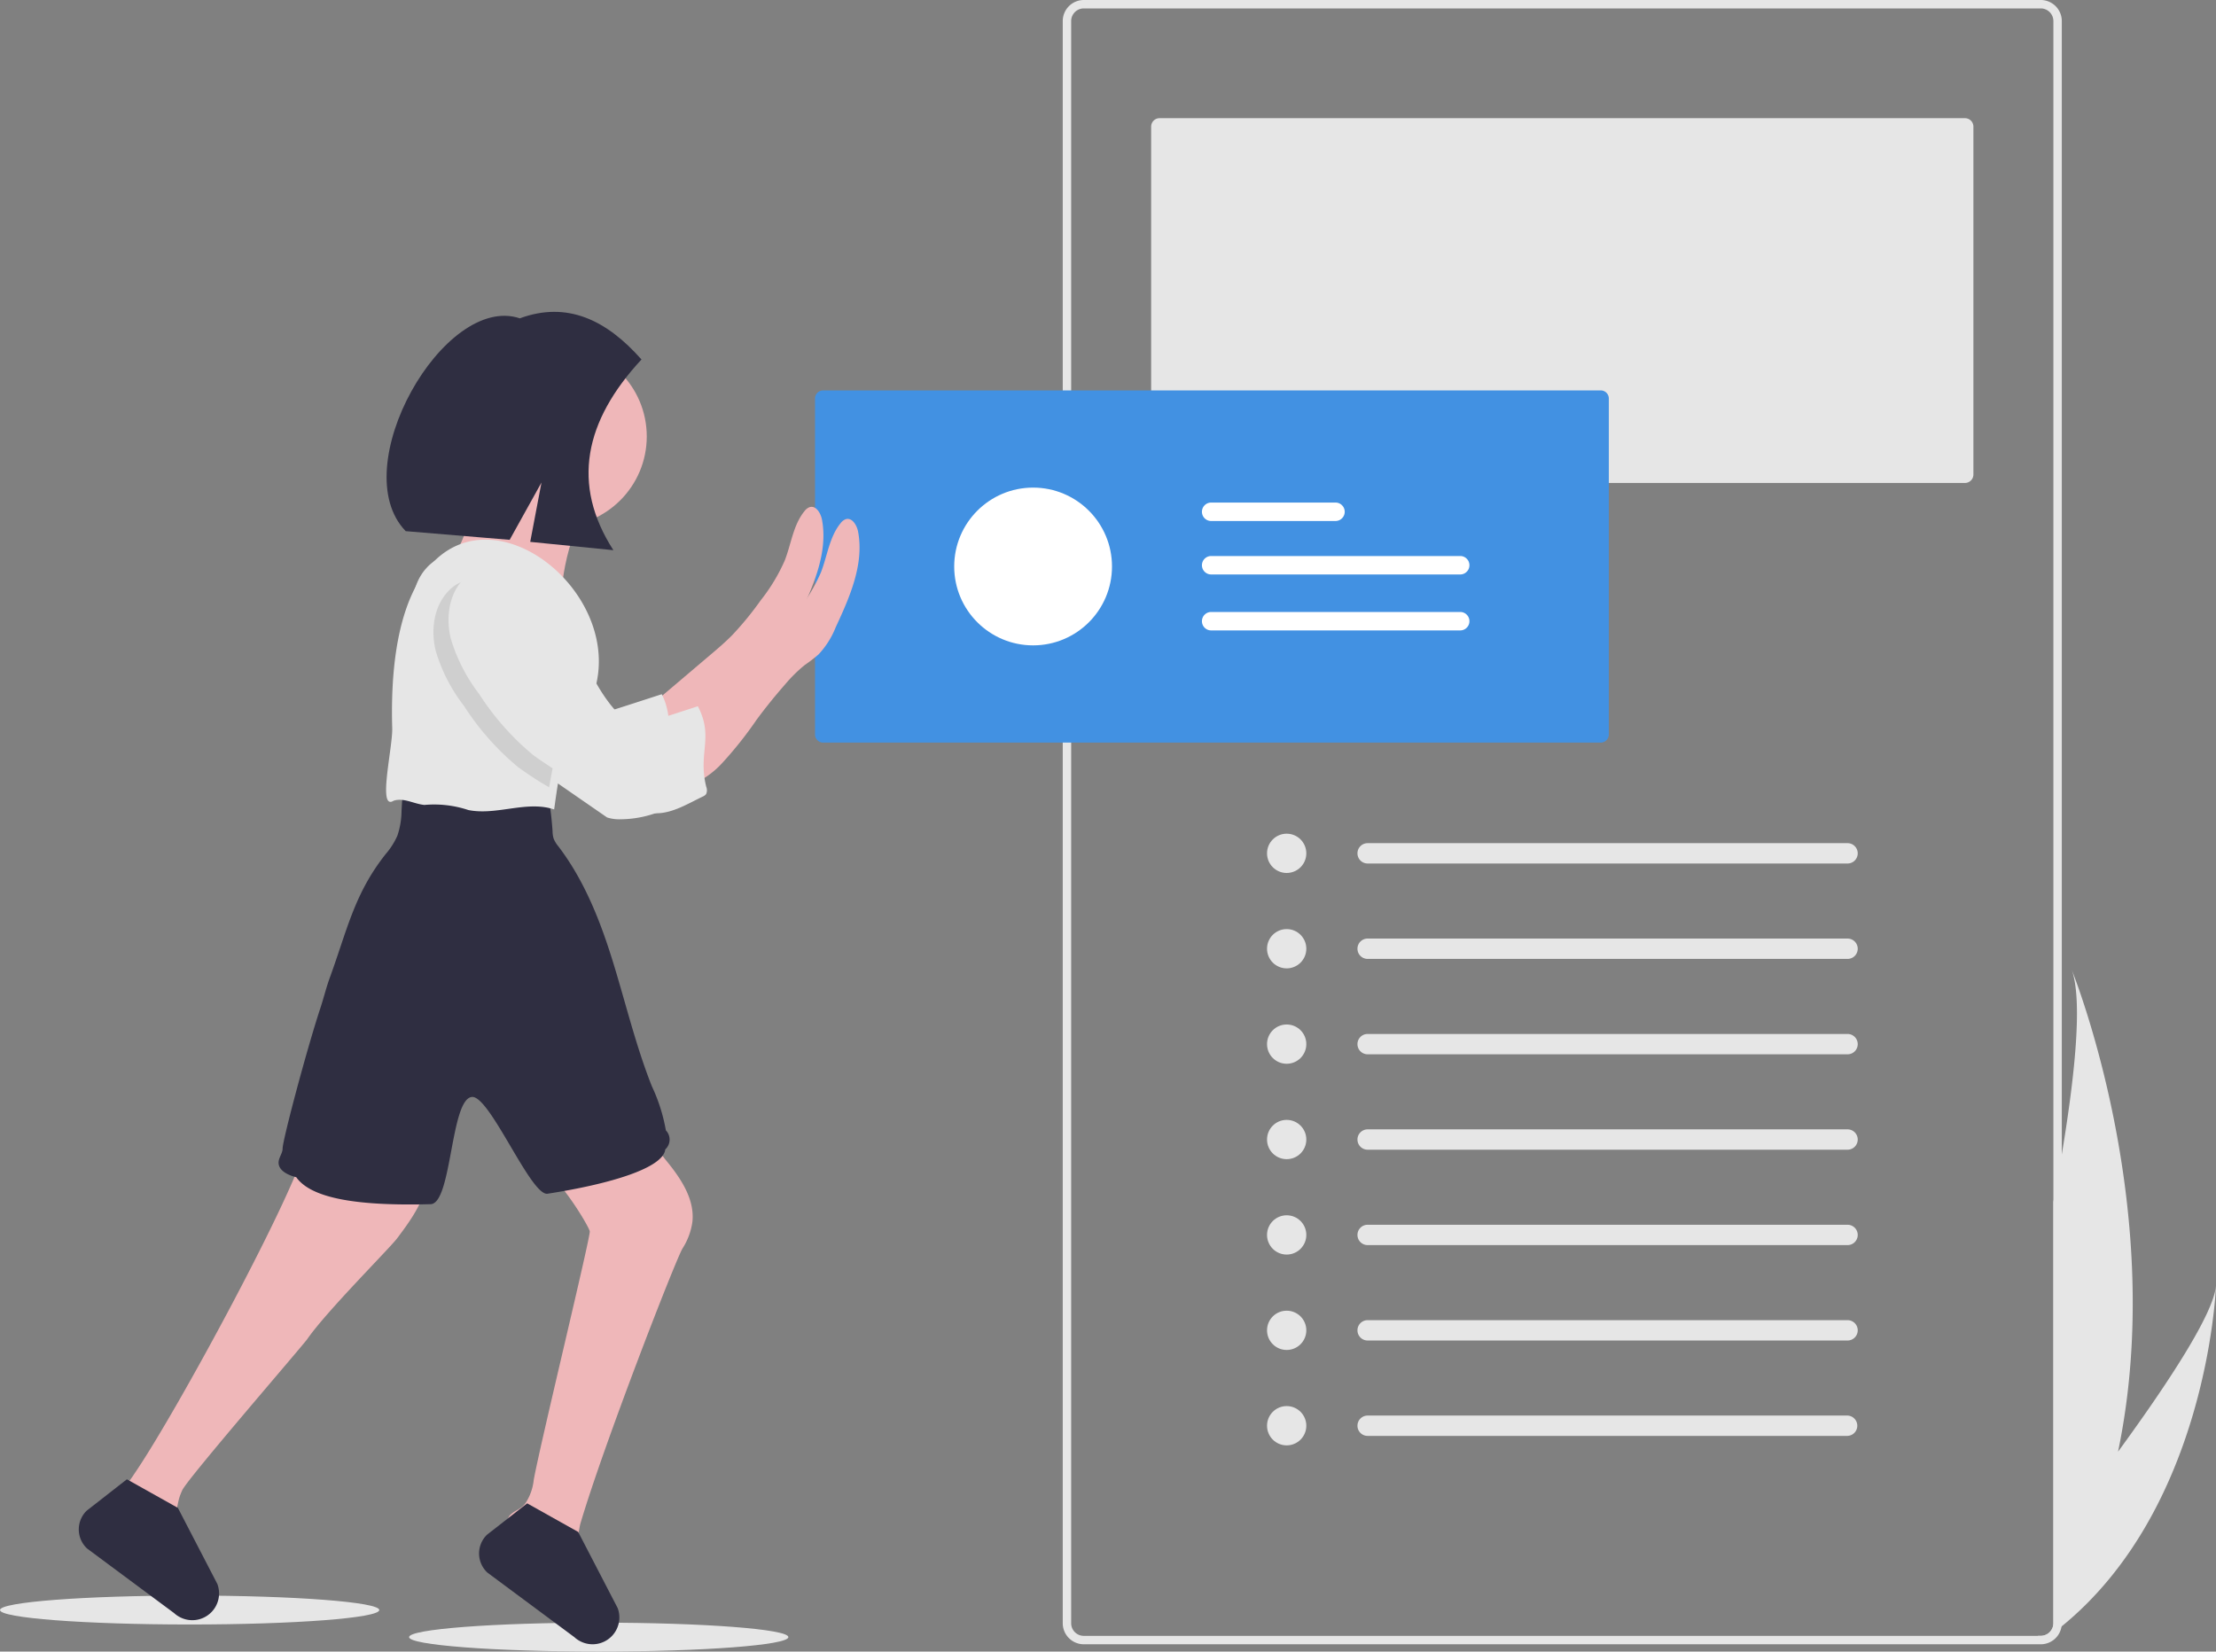 <svg xmlns="http://www.w3.org/2000/svg" width="299.418" height="223.189" viewBox="0 0 299.418 223.189"><rect x="0" y="0" width="299.418" height="223.189" fill="#808080" stroke="none"/><defs><style>.a{fill:#e6e6e6;}.b{fill:#4291e2;}.c{fill:#efb7b9;}.d{fill:#2f2e41;}.e{opacity:0.1;}.f{fill:#fff;}</style></defs><g transform="translate(0 0)"><ellipse class="a" cx="25.624" cy="1.954" rx="25.624" ry="1.954" transform="translate(0 215.62)"/><ellipse class="a" cx="25.624" cy="1.954" rx="25.624" ry="1.954" transform="translate(55.274 219.28)"/><path class="a" d="M715.441,145.142h-129.3a2.847,2.847,0,0,0-2.844,2.844V364.5a2.845,2.845,0,0,0,2.844,2.844h129.3a2.837,2.837,0,0,0,2.806-2.4,2.44,2.44,0,0,0,.038-.444V147.986A2.847,2.847,0,0,0,715.441,145.142ZM717.147,364.5a1.706,1.706,0,0,1-1.706,1.706h-129.3a1.706,1.706,0,0,1-1.706-1.706V147.986a1.709,1.709,0,0,1,1.706-1.706h129.3a1.709,1.709,0,0,1,1.706,1.706Z" transform="translate(-439.702 -145.142)"/><path class="a" d="M617.064,188.772a1.139,1.139,0,0,0-1.138,1.138v47.018a1.139,1.139,0,0,0,1.138,1.138H725.888a1.139,1.139,0,0,0,1.138-1.138V189.91a1.139,1.139,0,0,0-1.137-1.138Z" transform="translate(-460.387 -172.801)"/><path class="b" d="M492.957,289.272a1.1,1.1,0,0,0-1.1,1.1v45.391a1.1,1.1,0,0,0,1.1,1.1H598.015a1.1,1.1,0,0,0,1.1-1.1V290.37a1.1,1.1,0,0,0-1.1-1.1Z" transform="translate(-381.735 -236.512)"/><path class="c" d="M272.4,570.207c.138,3.4-2.033,6.413-4.067,9.121-.927,1.269-9.544,9.866-12.147,13.623-.63.911-16.1,18.771-16.9,20.427a7.852,7.852,0,0,0-.46,1.216,16.417,16.417,0,0,0-.443,4.986v1.183a37.011,37.011,0,0,0,.813,7.678c.089.366.191.736.244,1.106a3.547,3.547,0,0,1-.464-.362l-8.41-6.242-.525-.39c-.537-1.553-1.045-3.123-1.618-4.656a2.888,2.888,0,0,1,.626-2.712,15.347,15.347,0,0,1,2.147-1.96,12.609,12.609,0,0,0,1.586-2.017c5.8-8.446,22.147-38.754,23.338-44.854a13.949,13.949,0,0,1,4.758-.061l8.389,1.114a3.793,3.793,0,0,1,2.489.984A3.065,3.065,0,0,1,272.4,570.207Z" transform="translate(-214.649 -412.017)"/><path class="c" d="M402.8,573.38a8.972,8.972,0,0,1-1.314,3.562c-.862,1.314-10.764,26.783-13.843,37.3a15.519,15.519,0,0,0-.329,4.445c-.049.537-.094,1.074-.134,1.606-.057.663-.1,1.326-.15,1.984a10.438,10.438,0,0,0,.5,5.165,15.55,15.55,0,0,1,.915,1.793,3.551,3.551,0,0,1-.789-.553l-8.41-6.242a38.6,38.6,0,0,1-1.582-5.966,4.154,4.154,0,0,1,.407-3.355,1.589,1.589,0,0,1,.134-.154,3.7,3.7,0,0,1,.781-.561,6.486,6.486,0,0,0,.748-.48,2.815,2.815,0,0,0,.48-.48,7.055,7.055,0,0,0,1.147-3.18c.813-4.612,7.7-32.907,7.572-33.606s-4.054-7.279-6.738-8.743a30.72,30.72,0,0,1,9.382-5.376,3.712,3.712,0,0,1,1.932-.329,3.2,3.2,0,0,1,1,.407,17.274,17.274,0,0,1,4.6,4.286C401.129,567.349,403.142,570.228,402.8,573.38Z" transform="translate(-309.246 -408.26)"/><path class="d" d="M346.093,483.1c-.26,2.459-7.17,4.636-15.908,5.99-2.257.35-7.8-13.308-10.218-13.077-2.907.277-2.7,14.414-5.579,14.49-9.787.259-16.111-.745-18.156-3.646-1.106-.268-2.44-.9-2.387-2.033.037-.647.549-1.22.545-1.854,0-1.106,3.209-13.216,5.1-18.963.472-1.427.813-2.891,1.346-4.3,2.3-6.36,3.29-11.24,7.495-16.535a9.889,9.889,0,0,0,1.57-2.477,10.8,10.8,0,0,0,.557-3.347l.232-3.981a70.345,70.345,0,0,1,18.389,1.143,1.248,1.248,0,0,1,1.285,1.211v.009q.354,2.184.5,4.388a3.623,3.623,0,0,0,.138.96,3.982,3.982,0,0,0,.659,1.086c3.53,4.628,5.693,10.166,7.4,15.713s3.066,11.248,5.213,16.673a23.536,23.536,0,0,1,1.9,5.978A1.793,1.793,0,0,1,346.093,483.1Z" transform="translate(-256.204 -327.774)"/><path class="c" d="M435.454,352.4c1.074-.907,2.147-1.818,3.131-2.818a42.931,42.931,0,0,0,3.839-4.693,24.561,24.561,0,0,0,3.253-5.392c.874-2.245,1.143-4.8,2.664-6.661a1.525,1.525,0,0,1,.687-.537c.866-.272,1.513.813,1.68,1.712.813,4.4-1.126,8.792-3.013,12.85a11.677,11.677,0,0,1-2.35,3.725,22.035,22.035,0,0,1-1.85,1.419,19.371,19.371,0,0,0-2.619,2.578q-2.033,2.31-3.867,4.786a52.417,52.417,0,0,1-4.738,5.958,11.927,11.927,0,0,1-6.563,3.607c.72-.1.484-4.323.407-4.856a24.707,24.707,0,0,1-.655-2.44c-.02-.927.358-1.061,1.122-1.712Z" transform="translate(-339.64 -263.763)"/><path class="c" d="M360.637,314.588s-2.44,12.2-5.287,14.233,15.453,4.473,15.453,4.473.407-9.76,5.287-14.233S360.637,314.588,360.637,314.588Z" transform="translate(-295.005 -252.561)"/><path class="a" d="M369.54,385.5a5.449,5.449,0,0,0,1.867.244,14.64,14.64,0,0,0,6.165-1.436,1.134,1.134,0,0,0,.464-.333,1.244,1.244,0,0,0,.02-1c-1.147-4.636,1.065-9.894-1.131-14.131-2.387.777-5.006,1.627-7.393,2.383a2.7,2.7,0,0,1-1.155.2,2.44,2.44,0,0,1-1.244-.679c-2.586-2.237-4.217-5.352-5.693-8.43s-2.924-6.254-5.25-8.759-4.5-3.831-7.9-3.469a5.1,5.1,0,0,0-3.123,1.667c-1.919,2.066-2.3,5.209-1.627,7.95a23.136,23.136,0,0,0,3.835,7.483,35.892,35.892,0,0,0,7.271,8.231,54.8,54.8,0,0,0,4.9,3.168" transform="translate(-287.512 -275.031)"/><circle class="c" cx="12.2" cy="12.2" r="12.2" transform="translate(62.988 46.777)"/><path class="a" d="M361.434,365.528c-3.668,4.325-4.443,9.85-5.193,15.3-3.684-1.248-7.767.846-11.582.081a14.661,14.661,0,0,0-5.953-.691c-1.411-.135-2.81-1.021-4.156-.57-2.238,1.417-.059-7.363-.192-9.915C333.185,326.691,368.1,347.632,361.434,365.528Z" transform="translate(-281.366 -271.44)"/><path class="c" d="M448.785,356.845c1.074-.907,2.147-1.818,3.131-2.818a42.924,42.924,0,0,0,3.839-4.693,24.565,24.565,0,0,0,3.253-5.392c.874-2.245,1.143-4.8,2.664-6.661a1.525,1.525,0,0,1,.687-.537c.866-.272,1.513.813,1.68,1.712.813,4.4-1.126,8.792-3.013,12.85a11.677,11.677,0,0,1-2.35,3.725,22.046,22.046,0,0,1-1.85,1.419,19.369,19.369,0,0,0-2.619,2.578q-2.033,2.31-3.867,4.786a52.418,52.418,0,0,1-4.738,5.958,11.927,11.927,0,0,1-6.563,3.607c.72-.1.484-4.323.407-4.855a24.71,24.71,0,0,1-.655-2.44c-.02-.927.358-1.061,1.122-1.712Z" transform="translate(-348.091 -266.58)"/><path class="e" d="M371.29,375.152l-.028.053c-.7,1.305-1.757,2.4-2.481,3.7a16.369,16.369,0,0,0-1.517,4.807q-.338,1.667-.622,3.339a44.845,44.845,0,0,1-4.229-2.753,35.827,35.827,0,0,1-7.271-8.235,22.607,22.607,0,0,1-3.835-7.478c-.663-2.737-.277-5.884,1.627-7.95a5.108,5.108,0,0,1,3.123-1.671c3.4-.362,5.547.952,7.873,3.453s3.766,5.693,5.25,8.759C369.838,372.508,370.513,373.871,371.29,375.152Z" transform="translate(-292.442 -280.658)"/><path class="a" d="M361.619,354.535A5.1,5.1,0,0,0,358.5,356.2c-1.919,2.066-2.3,5.209-1.627,7.95a23.135,23.135,0,0,0,3.835,7.483,35.892,35.892,0,0,0,7.271,8.231,54.811,54.811,0,0,0,4.9,3.168c2.808,1.73,5.507,1.191,8.08,3.253a6.792,6.792,0,0,0,1.911,1.22,5.449,5.449,0,0,0,1.867.244c2.135-.023,4.239-1.326,6.165-2.249a1.135,1.135,0,0,0,.464-.333,1.245,1.245,0,0,0,.02-1c-1.147-4.636,1.065-6.641-1.131-10.878-2.387.777-5.006,1.627-7.393,2.383a2.7,2.7,0,0,1-1.155.2,2.44,2.44,0,0,1-1.244-.679c-2.586-2.237-4.217-5.352-5.693-8.43s-2.924-6.254-5.25-8.759S365.018,354.173,361.619,354.535Z" transform="translate(-295.963 -277.848)"/><path class="d" d="M385.766,718.1a3.614,3.614,0,0,1-4.254.667,3.548,3.548,0,0,1-.789-.553l-8.41-6.242-3.335-2.477a3.53,3.53,0,0,1-.053-5.12l2.212-1.724.915-.716,1.228-.96,1.074-.838L381.244,704l.118.228,5.213,10.053A3.624,3.624,0,0,1,385.766,718.1Z" transform="translate(-303.122 -496.979)"/><path class="d" d="M238.013,709.213a3.614,3.614,0,0,1-4.254.667c-.11-.057-.22-.122-.325-.191a3.555,3.555,0,0,1-.464-.362l-8.41-6.242-.525-.39-2.81-2.086a3.53,3.53,0,0,1-.053-5.12l2.212-1.724.915-.716,1.228-.96,1.074-.838.175.1,6.043,3.387.671.378.118.228,5.213,10.052a3.624,3.624,0,0,1-.809,3.819Z" transform="translate(-209.454 -491.345)"/><path class="d" d="M368.157,266.7c-4.724-5.352-10.05-7.912-16.437-5.562C341.474,257.7,328,281.333,336.3,289.9l14.046,1.171,4.3-7.744-1.522,8.022,11.235,1.121C358.627,283.563,360.465,275,368.157,266.7Z" transform="translate(-281.482 -218.121)"/><circle class="f" cx="10.66" cy="10.66" r="10.66" transform="translate(128.929 65.893)"/><path class="f" d="M635.92,350.4a1.246,1.246,0,1,0,0,2.493h33.657a1.247,1.247,0,0,0,.041-2.493h-33.7Z" transform="translate(-472.272 -275.262)"/><path class="f" d="M635.92,330.67a1.246,1.246,0,1,0,0,2.493h16.807a1.247,1.247,0,0,0,.041-2.493H635.92Z" transform="translate(-472.272 -262.756)"/><path class="f" d="M635.92,371.064a1.246,1.246,0,1,0,0,2.493h33.657a1.247,1.247,0,0,0,.041-2.493h-33.7Z" transform="translate(-472.272 -288.364)"/><circle class="a" cx="2.654" cy="2.654" r="2.654" transform="translate(171.197 112.662)"/><path class="a" d="M693.455,456.411a1.374,1.374,0,1,0,0,2.749h64.793a1.375,1.375,0,1,0,.045-2.749H693.455Z" transform="translate(-508.665 -342.469)"/><circle class="a" cx="2.654" cy="2.654" r="2.654" transform="translate(171.197 125.554)"/><path class="a" d="M693.455,491.63a1.374,1.374,0,1,0,0,2.749h64.793a1.375,1.375,0,1,0,.045-2.749H693.455Z" transform="translate(-508.665 -364.796)"/><circle class="a" cx="2.654" cy="2.654" r="2.654" transform="translate(171.197 138.446)"/><path class="a" d="M693.455,526.849a1.374,1.374,0,1,0,0,2.749h64.793a1.375,1.375,0,1,0,.045-2.749H693.455Z" transform="translate(-508.665 -387.123)"/><circle class="a" cx="2.654" cy="2.654" r="2.654" transform="translate(171.197 151.338)"/><path class="a" d="M693.455,562.068a1.374,1.374,0,1,0,0,2.749h64.793a1.375,1.375,0,1,0,.045-2.749H693.455Z" transform="translate(-508.665 -409.45)"/><circle class="a" cx="2.654" cy="2.654" r="2.654" transform="translate(171.197 164.23)"/><path class="a" d="M693.455,597.287a1.374,1.374,0,1,0,0,2.749h64.793a1.375,1.375,0,1,0,.045-2.749H693.455Z" transform="translate(-508.665 -431.777)"/><circle class="a" cx="2.654" cy="2.654" r="2.654" transform="translate(171.197 177.122)"/><path class="a" d="M693.455,632.506a1.374,1.374,0,1,0,0,2.749h64.793a1.375,1.375,0,1,0,.045-2.749H693.455Z" transform="translate(-508.665 -454.104)"/><circle class="a" cx="2.654" cy="2.654" r="2.654" transform="translate(171.197 190.014)"/><path class="a" d="M693.455,667.725a1.374,1.374,0,1,0,0,2.749h64.793a1.375,1.375,0,0,0,.045-2.749H693.455Z" transform="translate(-508.665 -476.431)"/><path class="a" d="M967.307,545.87c-.057,1.4-1.471,30.281-20.874,46.062q-1.217.99-2.529,1.907l-.66-.645h.383a1.706,1.706,0,0,0,1.706-1.706v-56.93c.406-2.184.789-4.33,1.138-6.419,1.892-11.356,2.768-20.95,1.35-24.935.614,1.539,12.945,33.026,6.249,65.109C960.7,559.232,967,549.7,967.307,545.87Z" transform="translate(-667.889 -372.134)"/></g></svg>